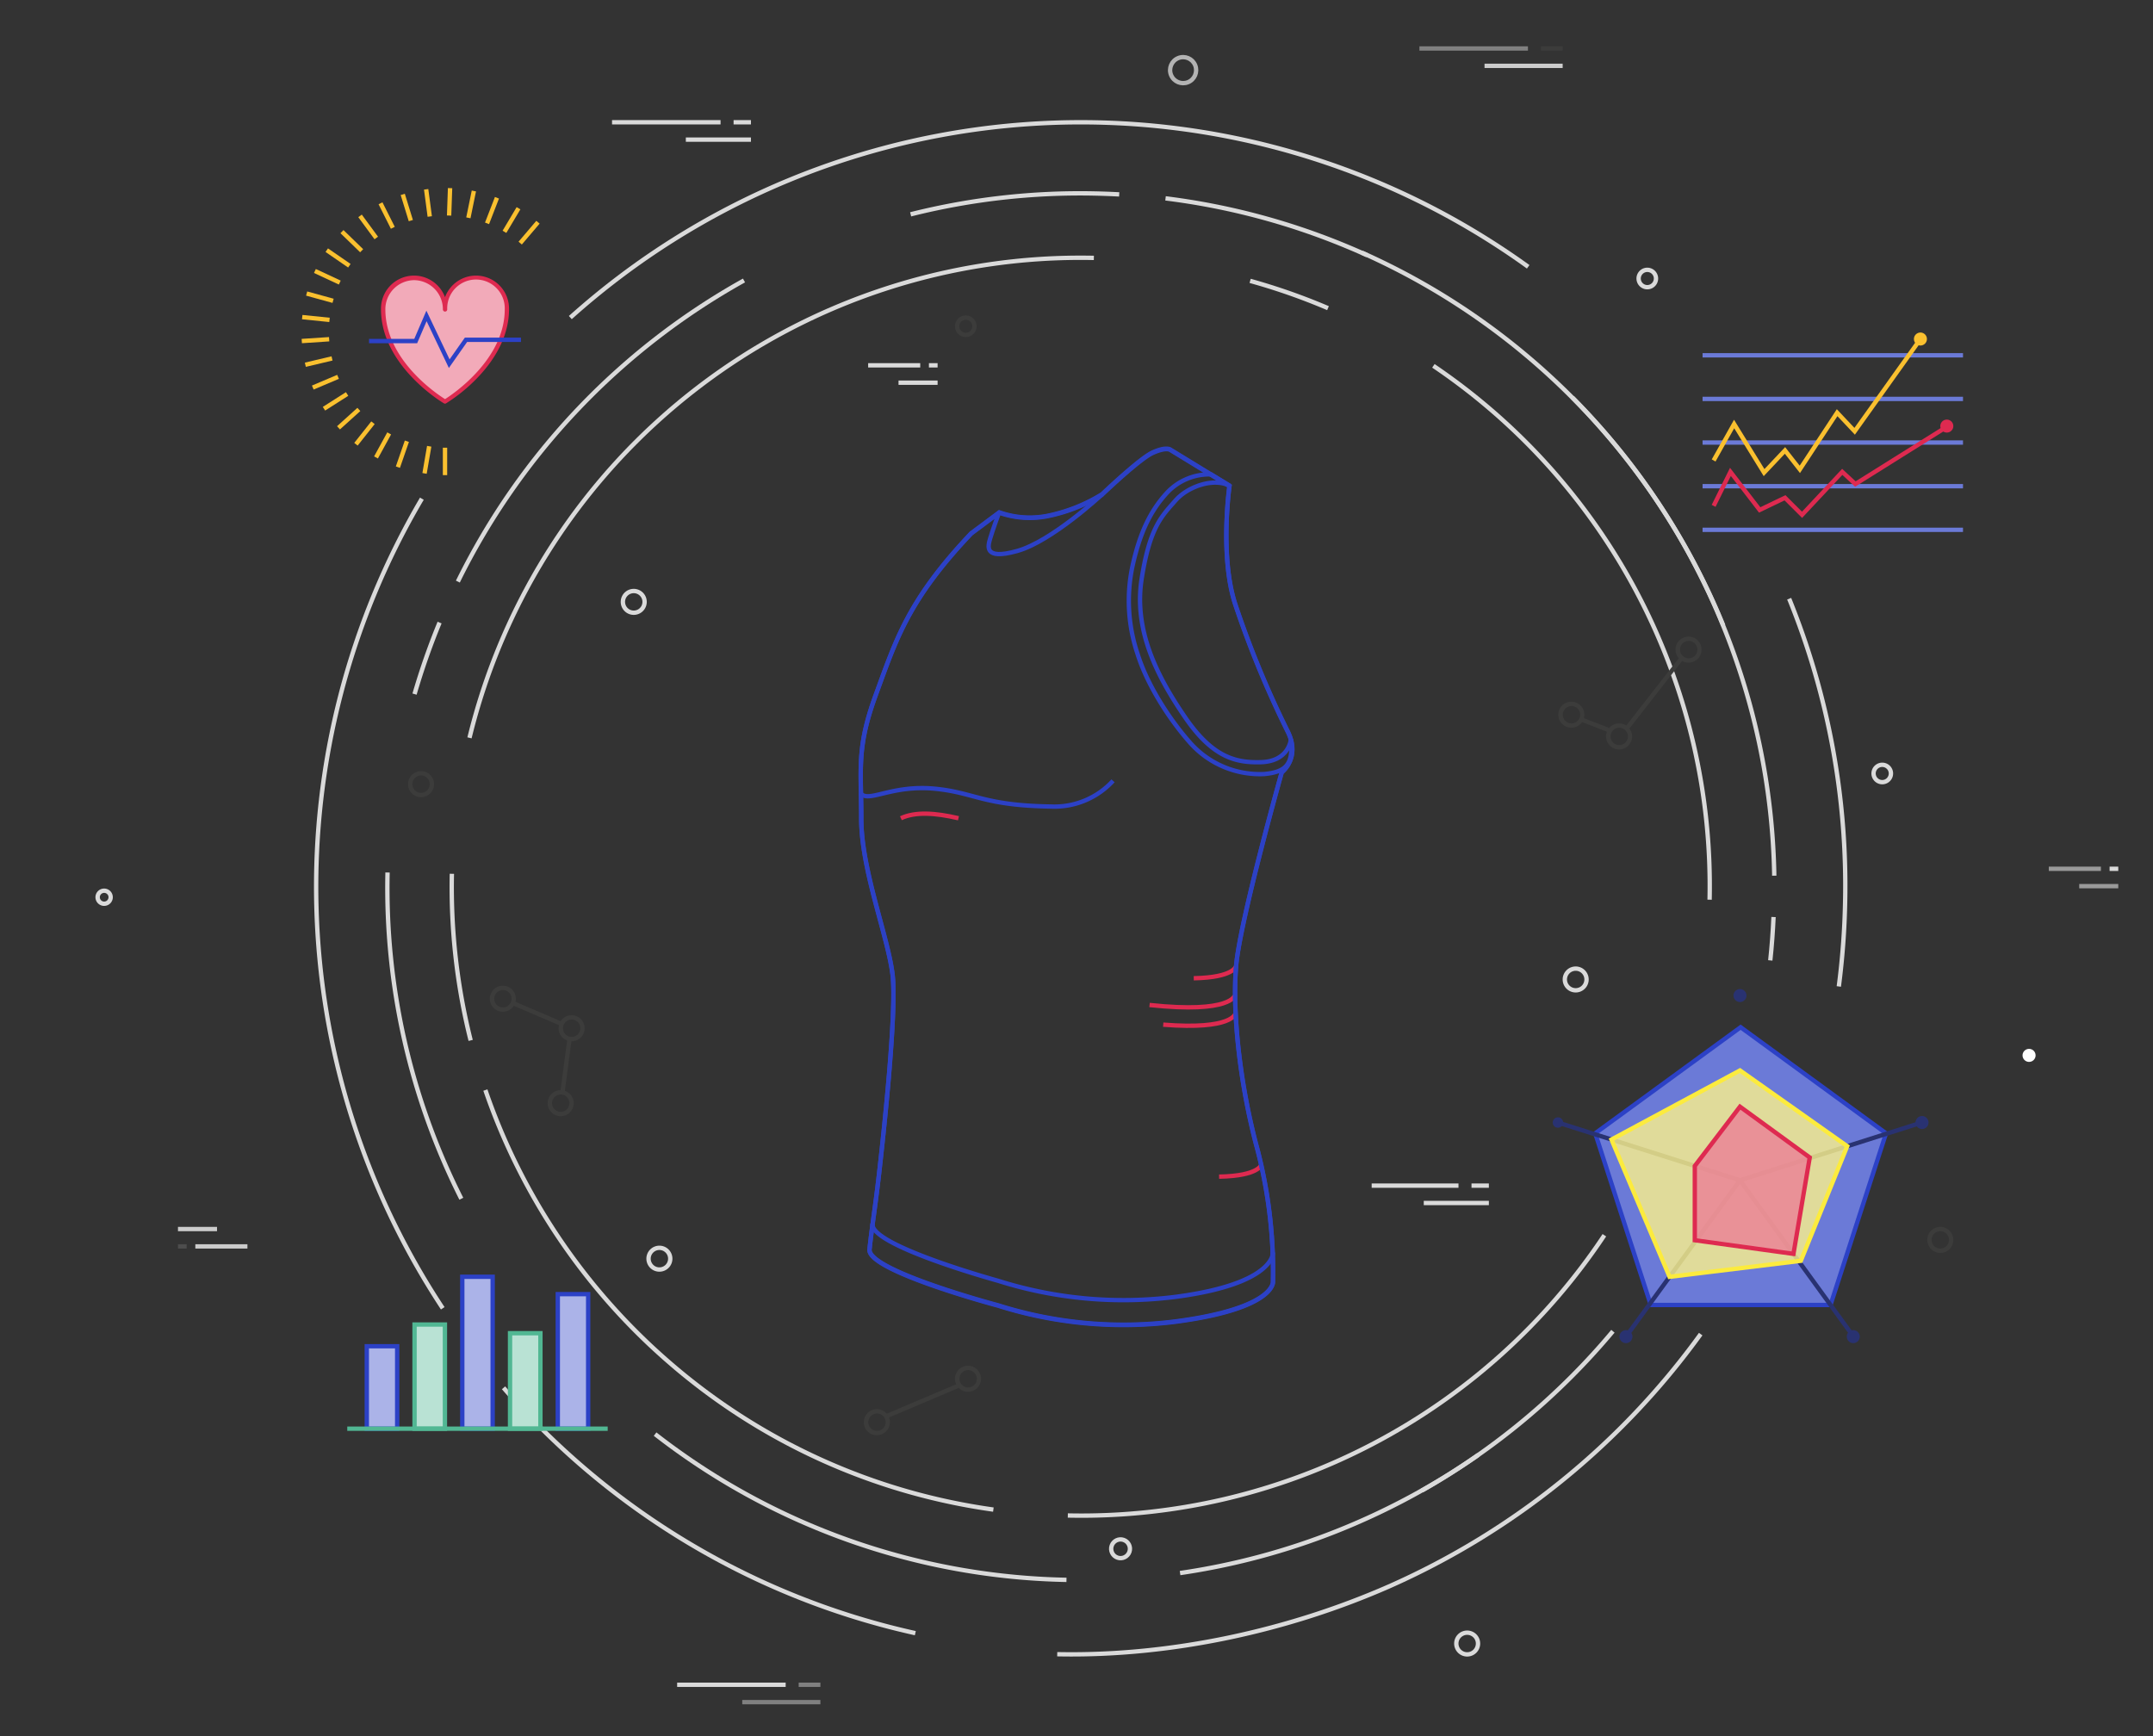 <svg id="Illustrations" xmlns="http://www.w3.org/2000/svg" viewBox="0 0 496 400"><rect x="0" y="0" width="496" height="400" fill="#333333" stroke="none"/><defs><style>.cls-1,.cls-10,.cls-12,.cls-18,.cls-20,.cls-23,.cls-24,.cls-25,.cls-26,.cls-27,.cls-28,.cls-29,.cls-6,.cls-7,.cls-8{fill:none;}.cls-1{stroke:#dadada;}.cls-1,.cls-10,.cls-12,.cls-18,.cls-20,.cls-23,.cls-24,.cls-25,.cls-26,.cls-27,.cls-28,.cls-29,.cls-6,.cls-7,.cls-8,.cls-9{stroke-miterlimit:10;}.cls-2{fill:#f2aab9;}.cls-3{fill:#de2a50;}.cls-4{fill:#2c41c6;}.cls-5{fill:#fac02f;}.cls-6{stroke:#6b7ad7;}.cls-7{stroke:#fac02f;}.cls-8{stroke:#de2a50;}.cls-9{fill:#6b7ad7;}.cls-20,.cls-9{stroke:#2c41c6;}.cls-10{stroke:#293271;}.cls-11{fill:#fdf38b;}.cls-11,.cls-13{opacity:0.8;}.cls-12{stroke:#fceb3e;}.cls-13{fill:#eb7f96;}.cls-14{fill:#293271;}.cls-15{fill:#abb3e8;}.cls-16{fill:#b9e2d4;}.cls-17{fill:#51b793;}.cls-18{stroke:#51b793;}.cls-19{fill:#fff;}.cls-21{fill:#dadada;}.cls-22{fill:#3c3c3b;}.cls-23{stroke:#b3b3b3;}.cls-24{stroke:#3c3c3b;}.cls-25{stroke:#999;}.cls-26{stroke:gray;}.cls-27{stroke:#4d4d4d;}.cls-28{stroke:#ccc;}.cls-29{stroke:#e6e6e6;}</style></defs><title>client-wearables</title><path class="cls-1" d="M105.48,134a160.43,160.43,0,0,1,65.92-69.38"/><path class="cls-1" d="M330.22,84.29a144.64,144.64,0,0,1,63.63,123"/><path class="cls-1" d="M288,64.71A143.78,143.78,0,0,1,305.94,71"/><path class="cls-1" d="M108.16,170A144.87,144.87,0,0,1,252,59.42"/><path class="cls-1" d="M108.43,239.71a145.07,145.07,0,0,1-4.33-38.39"/><path class="cls-1" d="M228.85,347.81a144.26,144.26,0,0,1-74.62-33.87,145.16,145.16,0,0,1-42.41-62.79"/><path class="cls-1" d="M369.61,284.6A144.68,144.68,0,0,1,246,349.17"/><path class="cls-1" d="M102,301.43A176.29,176.29,0,0,1,97.19,114.9"/><path class="cls-1" d="M210.87,376.28A175.91,175.91,0,0,1,116,319.75"/><path class="cls-1" d="M391.8,307.38a176.85,176.85,0,0,1-71.87,58.16c-22.77,10-49.85,16.14-76.37,15.59"/><path class="cls-1" d="M412.18,137.94a175.55,175.55,0,0,1,12.89,70,178.08,178.08,0,0,1-1.45,19.34"/><path class="cls-1" d="M131.39,73.17a176.17,176.17,0,0,1,220.67-11.7"/><path class="cls-1" d="M413.93,266.06q-2.66,7.08-6,14-1.3,2.72-2.68,5.38"/><path class="cls-1" d="M371.58,306.72a160.56,160.56,0,0,1-44,36.7"/><path class="cls-1" d="M408.58,211.28q-.22,5.06-.75,10"/><path class="cls-1" d="M313.76,58.22A160.32,160.32,0,0,1,397,144.11"/><path class="cls-1" d="M209.79,49.38a159.93,159.93,0,0,1,42.46-4.8q2.81.06,5.59.21"/><path class="cls-1" d="M106.28,276.19a159.05,159.05,0,0,1-17-75.17"/><path class="cls-1" d="M245.69,364a159.05,159.05,0,0,1-94.77-33.58"/><path class="cls-1" d="M340.6,335.19a160.58,160.58,0,0,1-68.74,27.24"/><path class="cls-1" d="M362.23,91.57a160.32,160.32,0,0,1,46.52,110.19"/><path class="cls-1" d="M268.51,45.7a159.93,159.93,0,0,1,41.33,10.89q2.6,1.07,5.13,2.22"/><path class="cls-1" d="M95.5,159.92a161.54,161.54,0,0,1,5.77-16.48"/><path class="cls-2" d="M102.52,71.28a7.13,7.13,0,1,1,14.25,0c0,12.83-14.25,21.25-14.25,21.25S88.27,84.26,88.27,71.28a7.13,7.13,0,1,1,14.25,0Z"/><path class="cls-3" d="M102.52,93a.5.5,0,0,1-.25-.07c-.15-.08-14.5-8.57-14.5-21.69a7.61,7.61,0,0,1,14.75-2.76,7.61,7.61,0,0,1,14.75,2.76c0,5.38-2.51,10.83-7.26,15.78a37.85,37.85,0,0,1-7.23,5.9A.51.51,0,0,1,102.52,93ZM95.4,64.55a6.69,6.69,0,0,0-6.62,6.74c0,11.6,11.85,19.48,13.75,20.67,1.89-1.2,13.75-9.21,13.75-20.67a6.63,6.63,0,1,0-13.25,0,.5.5,0,0,1-1,0A6.69,6.69,0,0,0,95.4,64.55Z"/><polygon class="cls-4" points="103.41 84.78 98.28 74 96.1 79.08 85.02 79.08 85.02 78.08 95.44 78.08 98.23 71.58 103.57 82.8 107.09 77.79 120.02 77.79 120.02 78.79 107.61 78.79 103.41 84.78"/><rect class="cls-5" x="102.02" y="103.15" width="1" height="6.32"/><rect class="cls-5" x="94.38" y="105.39" width="6.32" height="1" transform="matrix(0.17, -0.99, 0.99, 0.17, -23.07, 184.51)"/><rect class="cls-5" x="89.54" y="104.15" width="6.32" height="1" transform="translate(-36.56 157.91) rotate(-70.86)"/><rect class="cls-5" x="84.98" y="102.12" width="6.32" height="1" transform="translate(-44.21 130.61) rotate(-61.28)"/><rect class="cls-5" x="80.81" y="99.36" width="6.32" height="1" transform="translate(-46.45 103.77) rotate(-51.65)"/><rect class="cls-5" x="77.17" y="95.95" width="6.32" height="1" transform="translate(-43.93 78.68) rotate(-42.07)"/><rect class="cls-5" x="74.14" y="91.98" width="6.32" height="1" transform="translate(-37.57 55.97) rotate(-32.48)"/><rect class="cls-5" x="71.81" y="87.55" width="6.32" height="1" transform="translate(-28.41 36.23) rotate(-22.96)"/><rect class="cls-5" x="70.26" y="82.81" width="6.32" height="1" transform="translate(-17.23 19.17) rotate(-13.33)"/><rect class="cls-5" x="69.51" y="77.87" width="6.32" height="1" transform="translate(-5.04 5) rotate(-3.81)"/><rect class="cls-5" x="72.26" y="70.21" width="1" height="6.32" transform="translate(-7.59 138.34) rotate(-84.19)"/><rect class="cls-5" x="73.18" y="65.3" width="1" height="6.32" transform="translate(-11.87 121.34) rotate(-74.61)"/><rect class="cls-5" x="74.91" y="60.61" width="1" height="6.32" transform="translate(-14.23 105.21) rotate(-65.03)"/><rect class="cls-5" x="77.39" y="56.27" width="1" height="6.32" transform="translate(-15.24 89.88) rotate(-55.45)"/><rect class="cls-5" x="80.55" y="52.41" width="1" height="6.32" transform="translate(-15.27 75.05) rotate(-45.87)"/><rect class="cls-5" x="84.32" y="49.13" width="1" height="6.32" transform="translate(-14.5 60.34) rotate(-36.29)"/><rect class="cls-5" x="88.58" y="46.51" width="1" height="6.32" transform="translate(-12.82 45.33) rotate(-26.71)"/><rect class="cls-5" x="93.21" y="44.65" width="1" height="6.32" transform="translate(-9.92 29.72) rotate(-17.13)"/><rect class="cls-5" x="98.09" y="43.58" width="1" height="6.32" transform="translate(-5.28 13.35) rotate(-7.54)"/><rect class="cls-5" x="100.42" y="46" width="6.32" height="1" transform="translate(53.47 148.39) rotate(-87.99)"/><rect class="cls-5" x="105.38" y="46.6" width="6.32" height="1" transform="translate(40.59 143.96) rotate(-78.41)"/><rect class="cls-5" x="110.18" y="48.01" width="6.32" height="1" transform="translate(27.13 136.64) rotate(-68.8)"/><rect class="cls-5" x="114.67" y="50.2" width="6.32" height="1" transform="translate(13.99 126) rotate(-59.23)"/><rect class="cls-5" x="118.73" y="53.1" width="6.32" height="1" transform="translate(2.06 111.67) rotate(-49.59)"/><line class="cls-6" x1="392.23" y1="81.86" x2="452.23" y2="81.86"/><line class="cls-6" x1="392.23" y1="91.91" x2="452.23" y2="91.91"/><line class="cls-6" x1="392.23" y1="101.96" x2="452.23" y2="101.96"/><line class="cls-6" x1="392.23" y1="112.02" x2="452.23" y2="112.02"/><line class="cls-6" x1="392.23" y1="122.07" x2="452.23" y2="122.07"/><polyline class="cls-7" points="394.78 106.09 399.5 97.69 406.4 108.89 411.22 103.78 414.64 108.14 423.23 95.08 427.27 99.37 442.42 78.11"/><polyline class="cls-8" points="394.78 116.55 398.65 108.72 405.39 117.49 411.22 114.69 415.15 118.61 424.41 108.72 427.44 111.52 447.98 98.65"/><circle class="cls-3" cx="448.5" cy="98.17" r="1.5"/><circle class="cls-5" cx="442.42" cy="78.11" r="1.5"/><polygon class="cls-9" points="401 236.67 367.5 261.11 380.3 300.67 421.7 300.67 434.5 261.11 401 236.67"/><path class="cls-10" d="M400.85,250.94v0Z"/><line class="cls-10" x1="442.79" y1="258.61" x2="400.85" y2="271.94"/><line class="cls-10" x1="400.85" y1="271.94" x2="426.95" y2="307.88"/><line class="cls-10" x1="400.85" y1="271.94" x2="374.58" y2="307.96"/><line class="cls-10" x1="400.85" y1="271.94" x2="358.9" y2="258.63"/><polygon class="cls-11" points="400.85 246.63 371.25 262.55 384.63 294.18 414.86 290.49 425.55 264.08 400.85 246.63"/><polygon class="cls-12" points="400.85 246.63 371.25 262.55 384.63 294.18 414.86 290.49 425.55 264.08 400.85 246.63"/><polygon class="cls-13" points="400.85 254.98 390.44 268.64 390.44 285.75 413.17 288.89 416.92 266.69 400.85 254.98"/><circle class="cls-14" cx="400.85" cy="229.37" r="1.5"/><circle class="cls-14" cx="442.79" cy="258.63" r="1.5"/><circle class="cls-14" cx="426.95" cy="307.96" r="1.5"/><circle class="cls-14" cx="374.58" cy="307.96" r="1.5"/><circle class="cls-14" cx="358.91" cy="258.63" r="1.2"/><polygon class="cls-8" points="400.85 254.98 390.44 268.64 390.44 285.75 413.17 288.89 416.92 266.69 400.85 254.98"/><rect class="cls-15" x="84.5" y="310.17" width="7" height="19"/><path class="cls-4" d="M91,310.67v18H85v-18h6m1-1H84v20h8v-20Z"/><rect class="cls-16" x="95.5" y="305.17" width="7" height="24"/><path class="cls-17" d="M102,305.67v23H96v-23h6m1-1H95v25h8v-25Z"/><rect class="cls-15" x="106.5" y="294.17" width="7" height="35"/><path class="cls-4" d="M113,294.67v34h-6v-34h6m1-1h-8v36h8v-36Z"/><rect class="cls-16" x="117.5" y="307.17" width="7" height="22"/><path class="cls-17" d="M124,307.67v21h-6v-21h6m1-1h-8v23h8v-23Z"/><rect class="cls-15" x="128.5" y="298.17" width="7" height="31"/><path class="cls-4" d="M135,298.67v30h-6v-30h6m1-1h-8v32h8v-32Z"/><line class="cls-18" x1="80" y1="329.17" x2="140" y2="329.17"/><path class="cls-19" d="M467.45,244.66a1.5,1.5,0,0,0,0-3,1.5,1.5,0,0,0,0,3Z"/><path class="cls-8" d="M284.49,229.29s-.72,4.29-19.66,2.26"/><path class="cls-8" d="M284.6,233.53s-.64,3.82-16.62,2.55"/><path class="cls-8" d="M284.75,222.59s-.44,2.63-9.74,2.8"/><path class="cls-8" d="M290.59,268.3s-.44,2.63-9.74,2.8"/><path class="cls-20" d="M269.57,103.64,283.24,112s-2.28,16,1.27,27.1a229.54,229.54,0,0,0,12.16,29.51c3,6.08-1.39,9.37-1.39,9.37s-9.62,34.19-10.51,44.58.76,27.1,4.94,42.43a112.54,112.54,0,0,1,3.55,30.39s.51,6.08-22.16,9.12a95.69,95.69,0,0,1-41.16-3.67s-30.14-8-29.63-12.92,1.27-9.37,2.15-17,4.18-37.49,3.17-46.22-7.22-24.19-7.22-36-1.14-16.34,3.42-28.75,7.35-21.66,21.91-37l6.46-4.81a21.15,21.15,0,0,0,11.9.63A38.46,38.46,0,0,0,253.86,114s8.61-8.23,11.65-9.62S269.57,103.64,269.57,103.64Z"/><path class="cls-20" d="M269.57,103.55l13.68,8.36s-2.28,16,1.27,27.1a229.54,229.54,0,0,0,12.16,29.51c3,6.08-1.39,9.37-1.39,9.37s-9.62,34.19-10.51,44.58.76,27.1,4.94,42.43a112.54,112.54,0,0,1,3.55,30.39s.51,6.08-22.16,9.12a95.69,95.69,0,0,1-41.16-3.67s-30.14-8-29.63-12.92,1.27-9.37,2.15-17,4.18-37.49,3.17-46.22-7.22-24.19-7.22-36-1.14-16.34,3.42-28.75,7.35-21.66,21.91-37l6.46-4.81a21.15,21.15,0,0,0,11.9.63,38.46,38.46,0,0,0,11.78-4.81s8.61-8.23,11.65-9.62S269.57,103.55,269.57,103.55Z"/><path class="cls-20" d="M297.39,170.33s-.39,5.13-7,5.28c-5.32.12-10.8-.79-17.26-10.19s-12-20.09-10.12-32.06,4.67-14.48,7.84-18.09c2.68-3.06,8.55-5.29,12.44-3.36L279,109.3a13.35,13.35,0,0,0-10.22,4.31c-4.13,4.5-6.27,9.84-7.74,16.19a38.28,38.28,0,0,0,1,20.78c2.17,7,7.12,14.87,12.11,20.52a21.46,21.46,0,0,0,17.06,7.24C296.25,177.89,298,176.1,297.39,170.33Z"/><path class="cls-20" d="M253.86,113.94s-11.52,10.76-19.5,13-6.71-1.27-6.21-3,2-5.83,2-5.83"/><path class="cls-20" d="M293.25,288.61s.51,7.11-22.16,10.15a95.69,95.69,0,0,1-41.16-3.67S200.49,287,201,282"/><path class="cls-20" d="M256.42,179.9a18.33,18.33,0,0,1-14.4,5.92c-15.47-.24-17.42-3.17-26.51-4.09-10.15-1-15.35,3.31-17.25,1.07"/><path class="cls-8" d="M207.55,188.52c3.29-1.54,7.9-1.25,13.26,0"/><path class="cls-21" d="M379.5,62.67a1.5,1.5,0,1,1-1.5,1.5,1.5,1.5,0,0,1,1.5-1.5m0-1a2.5,2.5,0,1,0,2.5,2.5,2.5,2.5,0,0,0-2.5-2.5Z"/><path class="cls-21" d="M363,223.67a2,2,0,1,1-2,2,2,2,0,0,1,2-2m0-1a3,3,0,1,0,3,3,3,3,0,0,0-3-3Z"/><path class="cls-21" d="M146,136.67a2,2,0,1,1-2,2,2,2,0,0,1,2-2m0-1a3,3,0,1,0,3,3,3,3,0,0,0-3-3Z"/><line class="cls-1" x1="316" y1="273.17" x2="336" y2="273.17"/><line class="cls-1" x1="328" y1="277.17" x2="343" y2="277.17"/><line class="cls-1" x1="339" y1="273.17" x2="343" y2="273.17"/><ellipse class="cls-1" cx="323.5" cy="277.17" rx="1.5"/><ellipse class="cls-1" cx="317.5" cy="277.17" rx="1.5"/><circle class="cls-1" cx="260.04" cy="357.38" r="2.17" transform="matrix(0.33, -0.94, 0.94, 0.33, -163.6, 483.34)"/><path class="cls-22" d="M447,283.67a2,2,0,1,1-2,2,2,2,0,0,1,2-2m0-1a3,3,0,1,0,3,3,3,3,0,0,0-3-3Z"/><circle class="cls-23" cx="272.57" cy="16.17" r="3" transform="translate(13.83 103.41) rotate(-22.03)"/><line class="cls-24" x1="118.18" y1="231.12" x2="129.38" y2="235.91"/><line class="cls-24" x1="131.19" y1="239.49" x2="129.59" y2="251.59"/><path class="cls-22" d="M131.69,234.91h0a2,2,0,1,1-.75.15,2,2,0,0,1,.75-.15m0-1a3,3,0,1,0,2.78,1.88,3,3,0,0,0-2.78-1.88Z"/><path class="cls-22" d="M129.17,252.17h0a2,2,0,1,1-.75.15,2,2,0,0,1,.75-.15m0-1a3,3,0,1,0,2.78,1.88,3,3,0,0,0-2.78-1.88Z"/><path class="cls-22" d="M115.85,228.11h0a2,2,0,1,1-.75.15,2,2,0,0,1,.75-.15m0-1a3,3,0,1,0,2.78,1.88,3,3,0,0,0-2.78-1.88Z"/><line class="cls-25" x1="472" y1="200.17" x2="484" y2="200.17"/><line class="cls-25" x1="479" y1="204.17" x2="488" y2="204.17"/><line class="cls-1" x1="486" y1="200.17" x2="488" y2="200.17"/><ellipse class="cls-1" cx="476" cy="204.17" rx="1"/><ellipse class="cls-25" cx="473" cy="204.17" rx="1"/><path class="cls-21" d="M338,376.67a2,2,0,1,1-2,2,2,2,0,0,1,2-2m0-1a3,3,0,1,0,3,3,3,3,0,0,0-3-3Z"/><path class="cls-21" d="M151.91,288a2,2,0,1,1-2,2,2,2,0,0,1,2-2m0-1a3,3,0,1,0,3,3,3,3,0,0,0-3-3Z"/><line class="cls-1" x1="156" y1="388.17" x2="181" y2="388.17"/><line class="cls-26" x1="171" y1="392.17" x2="189" y2="392.17"/><line class="cls-26" x1="184" y1="388.17" x2="189" y2="388.17"/><ellipse class="cls-27" cx="165" cy="392.17" rx="2"/><ellipse class="cls-26" cx="158" cy="392.17" rx="2"/><line class="cls-24" x1="364.14" y1="165.71" x2="370.5" y2="168.17"/><line class="cls-24" x1="374.5" y1="168.17" x2="387.62" y2="151.36"/><path class="cls-22" d="M373,167.67a2,2,0,1,1-1,.29,2,2,0,0,1,1-.29m0-1a3,3,0,1,0,2.56,1.44,3,3,0,0,0-2.56-1.44Z"/><path class="cls-22" d="M389,147.67a2,2,0,1,1-1,.29,2,2,0,0,1,1-.29m0-1a3,3,0,1,0,2.56,1.44,3,3,0,0,0-2.56-1.44Z"/><path class="cls-22" d="M362,162.67a2,2,0,1,1-1,.29,2,2,0,0,1,1-.29m0-1a3,3,0,1,0,2.56,1.44,3,3,0,0,0-2.56-1.44Z"/><path class="cls-21" d="M433.62,176.71a1.5,1.5,0,1,1-1.39.94,1.49,1.49,0,0,1,1.39-.94m0-1a2.5,2.5,0,1,0,.94.18,2.5,2.5,0,0,0-.94-.18Z"/><path class="cls-21" d="M24,205.72a1,1,0,1,1-.93.63,1,1,0,0,1,.93-.63m0-1a2,2,0,1,0,.75.15,2,2,0,0,0-.75-.15Z"/><path class="cls-22" d="M97,178.67a2,2,0,1,1-2,2,2,2,0,0,1,2-2m0-1a3,3,0,1,0,3,3,3,3,0,0,0-3-3Z"/><circle class="cls-24" cx="222.5" cy="75.17" r="2" transform="translate(31.02 211.16) rotate(-54.05)"/><line class="cls-24" x1="221" y1="319.17" x2="204.5" y2="326.17"/><path class="cls-22" d="M202,325.67a2,2,0,1,1-1,.29,2,2,0,0,1,1-.29m0-1a3,3,0,1,0,2.57,1.45,3,3,0,0,0-2.57-1.45Z"/><path class="cls-22" d="M223,315.67a2,2,0,1,1-1,.29,2,2,0,0,1,1-.29m0-1a3,3,0,1,0,2.57,1.45,3,3,0,0,0-2.57-1.45Z"/><line class="cls-1" x1="141" y1="28.17" x2="166" y2="28.17"/><line class="cls-1" x1="158" y1="32.17" x2="173" y2="32.17"/><line class="cls-1" x1="169" y1="28.17" x2="173" y2="28.17"/><ellipse class="cls-1" cx="153.5" cy="32.17" rx="1.5"/><ellipse class="cls-1" cx="145" cy="32.17" rx="4"/><line class="cls-1" x1="200" y1="84.17" x2="212" y2="84.17"/><line class="cls-1" x1="207" y1="88.17" x2="216" y2="88.17"/><line class="cls-1" x1="214" y1="84.17" x2="216" y2="84.17"/><ellipse class="cls-1" cx="204" cy="88.17" rx="1"/><ellipse class="cls-1" cx="201" cy="88.17" rx="1"/><line class="cls-28" x1="57" y1="287.17" x2="45" y2="287.17"/><line class="cls-28" x1="50" y1="283.17" x2="41" y2="283.17"/><line class="cls-27" x1="43" y1="287.17" x2="41" y2="287.17"/><ellipse class="cls-29" cx="53" cy="283.17" rx="1"/><ellipse class="cls-26" cx="56" cy="283.17" rx="1"/><line class="cls-26" x1="327" y1="11.17" x2="352" y2="11.17"/><line class="cls-28" x1="342" y1="15.17" x2="360" y2="15.17"/><line class="cls-24" x1="355" y1="11.17" x2="360" y2="11.17"/><ellipse class="cls-1" cx="336" cy="15.17" rx="2"/><ellipse class="cls-24" cx="329" cy="15.17" rx="2"/></svg>